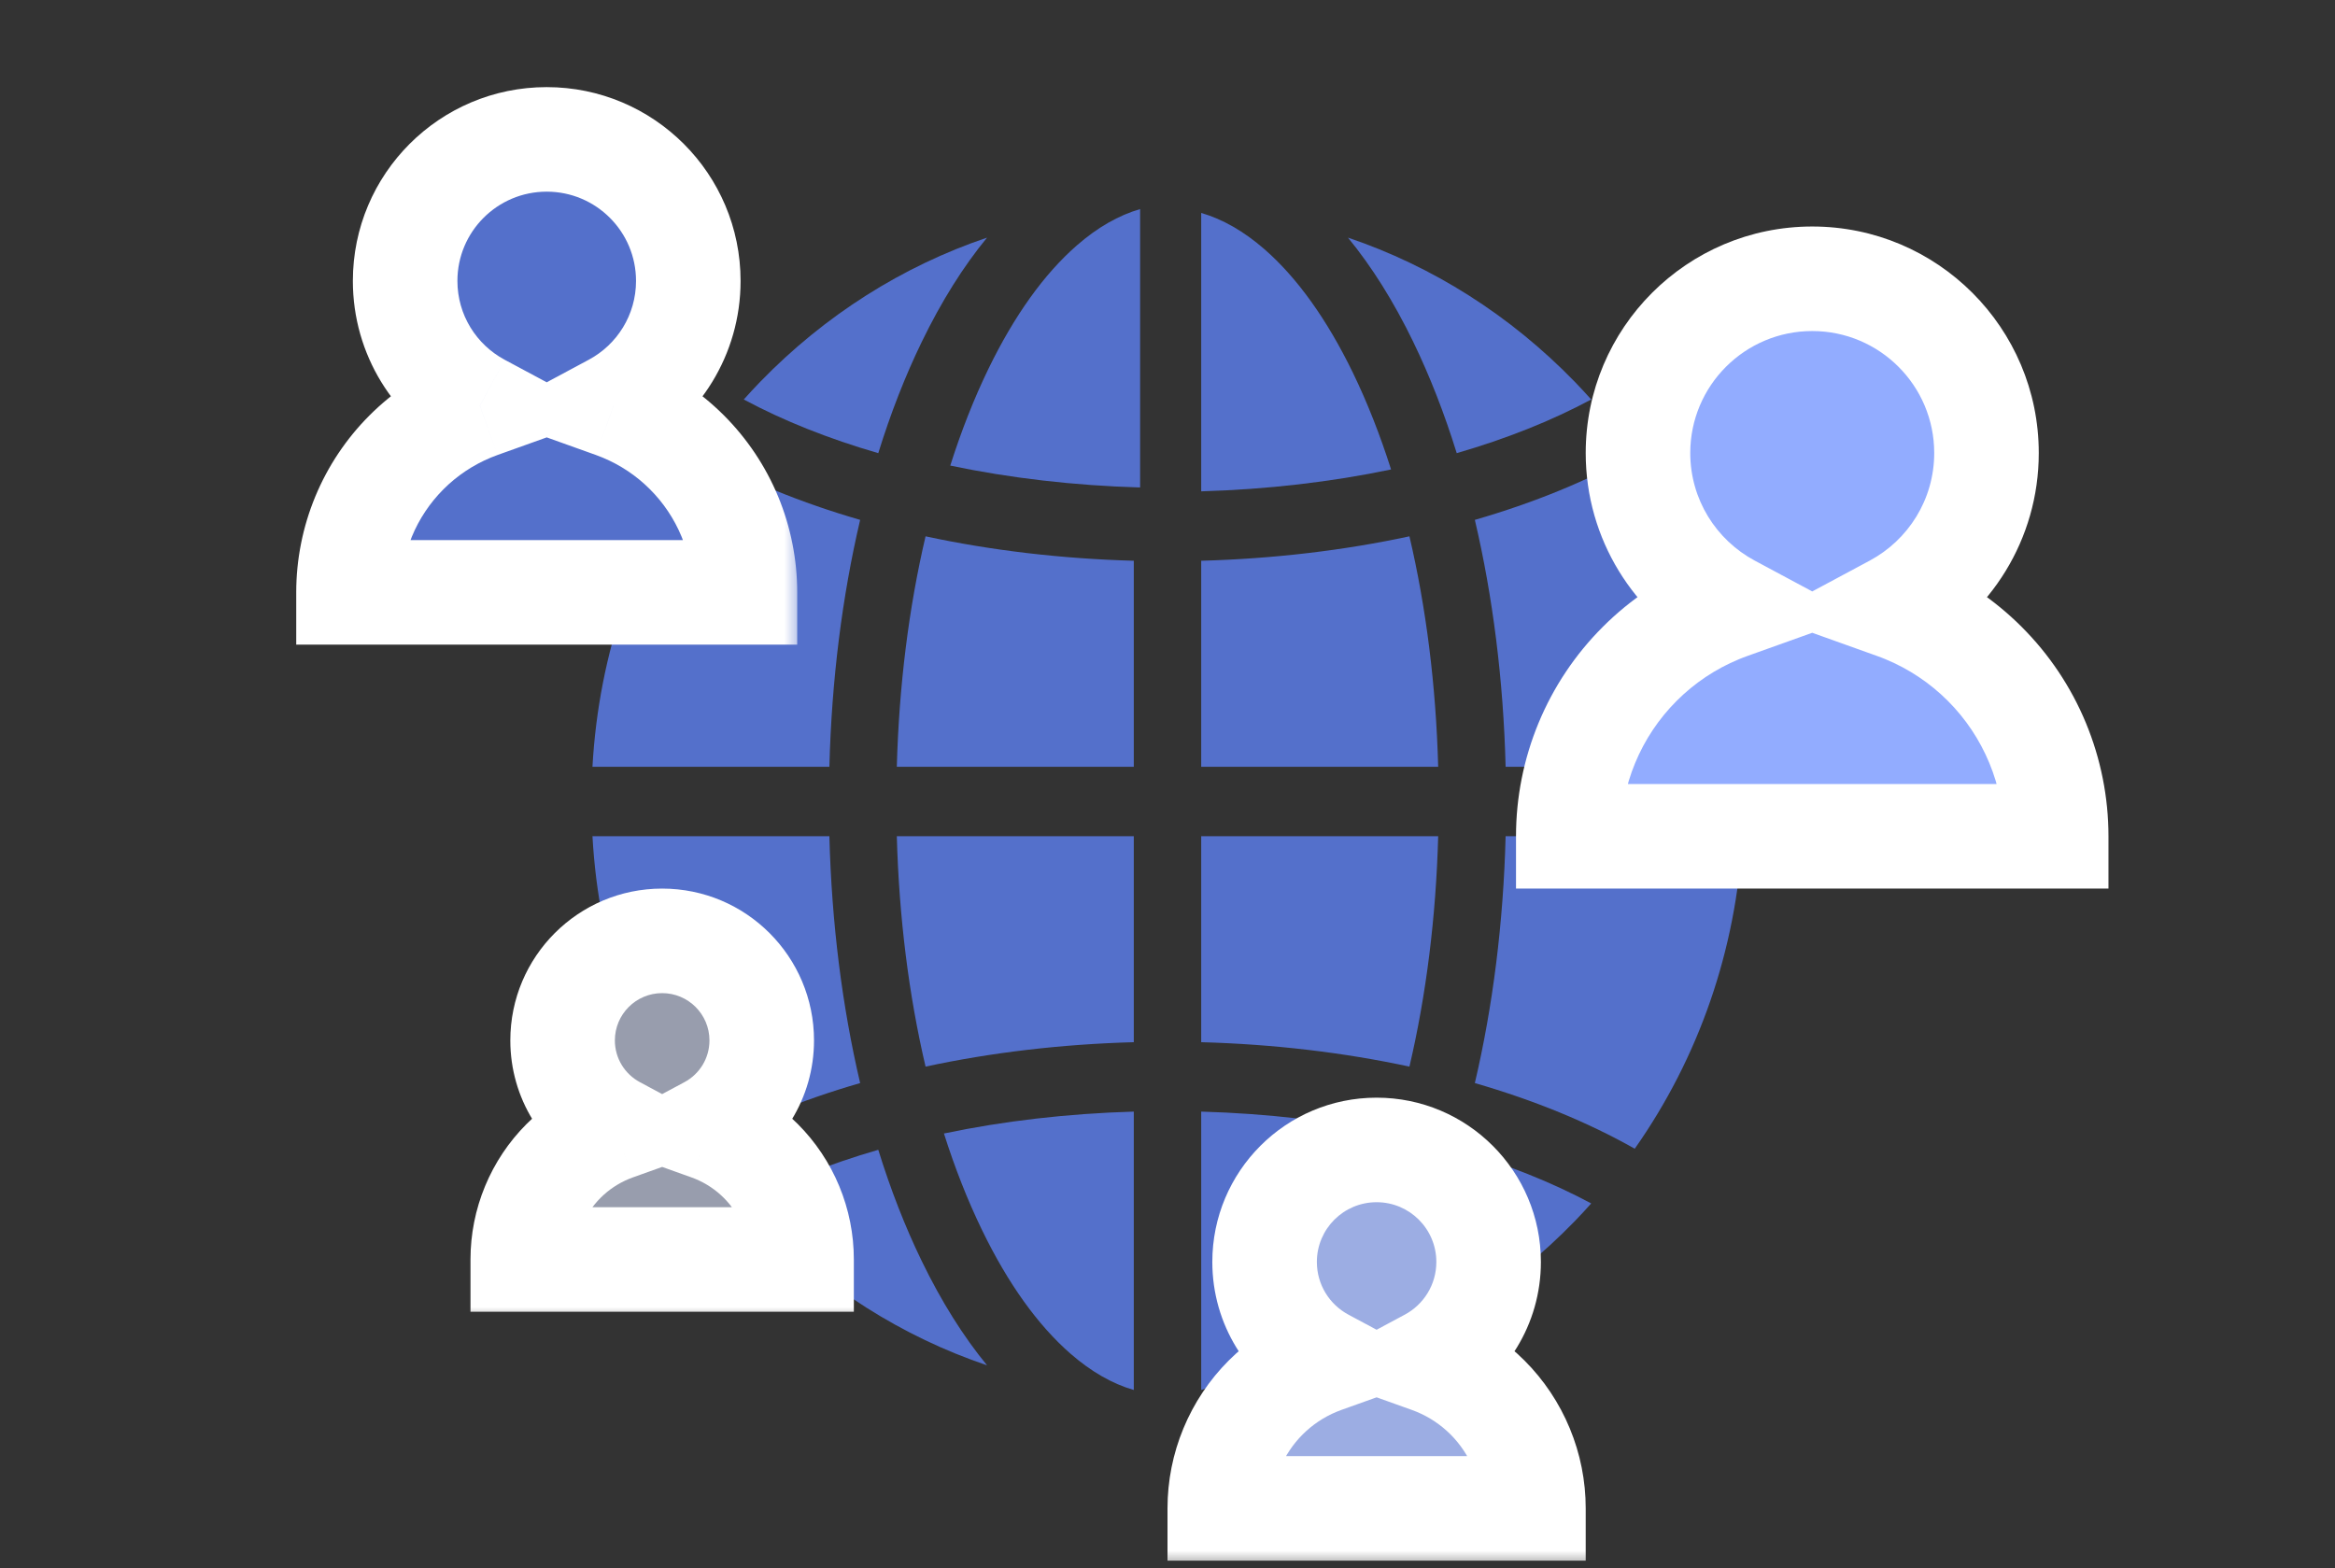 <svg width="67" height="45" viewBox="0 0 67 45" fill="none" xmlns="http://www.w3.org/2000/svg">
<rect x="0" y="0" width="67" height="45" fill="#333333" stroke="none"/>
<g clip-path="url(#clip0)">
<path d="M40.442 15.391C38.56 15.796 36.544 16.035 34.467 16.092V22.004H41.267C41.204 19.675 40.922 17.437 40.442 15.391Z" fill="#5470CB"/>
<path d="M23.798 22.004C23.862 19.519 24.164 17.121 24.681 14.919C22.987 14.429 21.438 13.796 20.093 13.035C18.253 15.652 17.181 18.741 17 22.004H23.798Z" fill="#5470CB"/>
<path d="M23.798 23.996H17C17.181 27.259 18.253 30.348 20.093 32.965C21.438 32.204 22.987 31.571 24.681 31.081C24.164 28.88 23.862 26.481 23.798 23.996Z" fill="#5470CB"/>
<path d="M36.281 7.151C35.689 6.636 35.082 6.289 34.467 6.111V14.1C36.365 14.045 38.202 13.831 39.915 13.472C39.6 12.483 39.235 11.553 38.821 10.699C38.076 9.165 37.221 7.971 36.281 7.151Z" fill="#5470CB"/>
<path d="M25.201 32.996C23.785 33.406 22.485 33.922 21.342 34.535C21.495 34.707 21.651 34.876 21.812 35.042C23.671 36.957 25.895 38.36 28.322 39.181C27.642 38.353 27.013 37.353 26.45 36.192C25.972 35.209 25.555 34.137 25.201 32.996Z" fill="#5470CB"/>
<path d="M43.202 23.996C43.138 26.481 42.836 28.88 42.319 31.081C44.013 31.571 45.563 32.204 46.907 32.965C48.748 30.348 49.819 27.259 50 23.996H43.202Z" fill="#5470CB"/>
<path d="M41.799 13.004C43.215 12.594 44.515 12.078 45.658 11.464C45.505 11.293 45.348 11.124 45.188 10.958C43.329 9.043 41.105 7.64 38.678 6.819C39.358 7.647 39.987 8.646 40.55 9.808C41.027 10.791 41.445 11.863 41.799 13.004Z" fill="#5470CB"/>
<path d="M38.821 35.301C39.235 34.447 39.6 33.517 39.915 32.528C38.202 32.169 36.365 31.954 34.467 31.9V39.889C35.082 39.711 35.689 39.364 36.281 38.849C37.222 38.028 38.076 36.835 38.821 35.301Z" fill="#5470CB"/>
<path d="M42.319 14.919C42.836 17.12 43.138 19.519 43.202 22.004H50C49.819 18.741 48.748 15.652 46.907 13.035C45.563 13.796 44.013 14.429 42.319 14.919Z" fill="#5470CB"/>
<path d="M34.467 23.996V29.908C36.544 29.965 38.56 30.204 40.442 30.609C40.922 28.563 41.204 26.325 41.267 23.996H34.467Z" fill="#5470CB"/>
<path d="M32.533 22.004V16.092C30.456 16.035 28.44 15.796 26.558 15.391C26.078 17.437 25.796 19.675 25.733 22.004H32.533V22.004Z" fill="#5470CB"/>
<path d="M25.201 13.004C25.555 11.863 25.972 10.791 26.45 9.808C27.013 8.646 27.642 7.647 28.322 6.819C25.895 7.64 23.671 9.043 21.812 10.958C21.651 11.124 21.495 11.293 21.342 11.464C22.485 12.078 23.785 12.594 25.201 13.004Z" fill="#5470CB"/>
<path d="M41.799 32.996C41.445 34.137 41.027 35.209 40.55 36.192C39.987 37.353 39.358 38.353 38.678 39.181C41.105 38.36 43.329 36.957 45.188 35.042C45.348 34.876 45.505 34.707 45.658 34.535C44.515 33.922 43.215 33.406 41.799 32.996Z" fill="#5470CB"/>
<path d="M32.533 23.996H25.733C25.796 26.325 26.078 28.563 26.558 30.609C28.44 30.204 30.456 29.965 32.533 29.908V23.996V23.996Z" fill="#5470CB"/>
<path d="M30.719 38.849C31.31 39.364 31.918 39.711 32.533 39.889V31.9C30.634 31.955 28.797 32.169 27.085 32.528C27.399 33.517 27.764 34.447 28.179 35.301C28.923 36.835 29.778 38.028 30.719 38.849Z" fill="#5470CB"/>
<path d="M30.901 7.04C31.492 6.525 32.099 6.178 32.714 6V13.989C30.816 13.935 28.979 13.72 27.267 13.361C27.581 12.372 27.946 11.442 28.36 10.588C29.105 9.054 29.96 7.861 30.901 7.04Z" fill="#5470CB"/>
</g>
<mask id="path-17-outside-1" maskUnits="userSpaceOnUse" x="33" y="31" width="13" height="14" fill="black">
<rect fill="white" x="33" y="31" width="13" height="14"/>
<path fill-rule="evenodd" clip-rule="evenodd" d="M41.017 39.049C42.027 38.507 42.714 37.441 42.714 36.214C42.714 34.439 41.275 33 39.5 33C37.725 33 36.286 34.439 36.286 36.214C36.286 37.441 36.973 38.507 37.983 39.049C37.914 39.074 37.846 39.1 37.778 39.128C37.232 39.354 36.736 39.686 36.318 40.104C35.9 40.522 35.569 41.018 35.343 41.564C35.116 42.11 35 42.695 35 43.286H39.5H44C44 42.695 43.884 42.11 43.657 41.564C43.431 41.018 43.1 40.522 42.682 40.104C42.264 39.686 41.768 39.354 41.222 39.128C41.154 39.1 41.086 39.074 41.017 39.049Z"/>
</mask>
<path fill-rule="evenodd" clip-rule="evenodd" d="M41.017 39.049C42.027 38.507 42.714 37.441 42.714 36.214C42.714 34.439 41.275 33 39.5 33C37.725 33 36.286 34.439 36.286 36.214C36.286 37.441 36.973 38.507 37.983 39.049C37.914 39.074 37.846 39.1 37.778 39.128C37.232 39.354 36.736 39.686 36.318 40.104C35.9 40.522 35.569 41.018 35.343 41.564C35.116 42.11 35 42.695 35 43.286H39.5H44C44 42.695 43.884 42.11 43.657 41.564C43.431 41.018 43.1 40.522 42.682 40.104C42.264 39.686 41.768 39.354 41.222 39.128C41.154 39.1 41.086 39.074 41.017 39.049Z" fill="#9CADE3"/>
<path d="M41.017 39.049L40.308 37.727L37.331 39.323L40.511 40.461L41.017 39.049ZM37.983 39.049L38.489 40.461L41.669 39.323L38.692 37.727L37.983 39.049ZM37.778 39.128L37.204 37.742L37.204 37.742L37.778 39.128ZM36.318 40.104L37.379 41.164L37.379 41.164L36.318 40.104ZM35.343 41.564L33.957 40.99L35.343 41.564ZM35 43.286H33.5V44.786H35V43.286ZM44 43.286V44.786H45.5V43.286H44ZM43.657 41.564L45.043 40.99L45.043 40.99L43.657 41.564ZM42.682 40.104L43.743 39.043L43.743 39.043L42.682 40.104ZM41.222 39.128L40.648 40.514L40.648 40.514L41.222 39.128ZM41.214 36.214C41.214 36.867 40.851 37.436 40.308 37.727L41.725 40.371C43.204 39.578 44.214 38.016 44.214 36.214H41.214ZM39.5 34.5C40.447 34.5 41.214 35.267 41.214 36.214H44.214C44.214 33.611 42.104 31.5 39.5 31.5V34.5ZM37.786 36.214C37.786 35.267 38.553 34.5 39.5 34.5V31.5C36.896 31.5 34.786 33.611 34.786 36.214H37.786ZM38.692 37.727C38.149 37.436 37.786 36.867 37.786 36.214H34.786C34.786 38.016 35.797 39.578 37.275 40.371L38.692 37.727ZM37.478 37.637C37.386 37.67 37.294 37.705 37.204 37.742L38.352 40.514C38.397 40.495 38.443 40.478 38.489 40.461L37.478 37.637ZM37.204 37.742C36.476 38.044 35.815 38.486 35.257 39.043L37.379 41.164C37.657 40.886 37.988 40.665 38.352 40.514L37.204 37.742ZM35.257 39.043C34.7 39.6 34.258 40.262 33.957 40.99L36.728 42.138C36.879 41.774 37.1 41.443 37.379 41.164L35.257 39.043ZM33.957 40.99C33.655 41.718 33.5 42.498 33.5 43.286H36.5C36.5 42.892 36.578 42.502 36.728 42.138L33.957 40.99ZM35 44.786H39.5V41.786H35V44.786ZM39.5 44.786H44V41.786H39.5V44.786ZM45.5 43.286C45.5 42.498 45.345 41.718 45.043 40.99L42.272 42.138C42.422 42.502 42.5 42.892 42.5 43.286H45.5ZM45.043 40.99C44.742 40.262 44.3 39.6 43.743 39.043L41.621 41.164C41.9 41.443 42.121 41.774 42.272 42.138L45.043 40.99ZM43.743 39.043C43.185 38.486 42.524 38.044 41.796 37.742L40.648 40.514C41.012 40.665 41.343 40.886 41.621 41.164L43.743 39.043ZM41.796 37.742C41.706 37.705 41.614 37.67 41.522 37.637L40.511 40.461C40.557 40.478 40.603 40.495 40.648 40.514L41.796 37.742Z" fill="white" mask="url(#path-17-outside-1)"/>
<mask id="path-19-outside-2" maskUnits="userSpaceOnUse" x="8" y="2" width="15" height="17" fill="black">
<rect fill="white" x="8" y="2" width="15" height="17"/>
<path fill-rule="evenodd" clip-rule="evenodd" d="M17.604 11.645C18.881 10.961 19.75 9.613 19.75 8.062C19.75 5.819 17.931 4 15.687 4C13.444 4 11.625 5.819 11.625 8.062C11.625 9.613 12.493 10.961 13.771 11.645C13.683 11.677 13.597 11.71 13.511 11.745C12.821 12.031 12.194 12.45 11.666 12.978C11.138 13.507 10.719 14.133 10.433 14.823C10.147 15.514 10 16.253 10 17L15.688 17H21.375C21.375 16.253 21.228 15.514 20.942 14.823C20.656 14.133 20.237 13.507 19.709 12.978C19.181 12.45 18.554 12.031 17.864 11.745C17.778 11.71 17.692 11.677 17.604 11.645Z"/>
</mask>
<path fill-rule="evenodd" clip-rule="evenodd" d="M17.604 11.645C18.881 10.961 19.75 9.613 19.75 8.062C19.75 5.819 17.931 4 15.687 4C13.444 4 11.625 5.819 11.625 8.062C11.625 9.613 12.493 10.961 13.771 11.645C13.683 11.677 13.597 11.71 13.511 11.745C12.821 12.031 12.194 12.45 11.666 12.978C11.138 13.507 10.719 14.133 10.433 14.823C10.147 15.514 10 16.253 10 17L15.688 17H21.375C21.375 16.253 21.228 15.514 20.942 14.823C20.656 14.133 20.237 13.507 19.709 12.978C19.181 12.45 18.554 12.031 17.864 11.745C17.778 11.71 17.692 11.677 17.604 11.645Z" fill="#5470CB"/>
<path d="M17.604 11.645L16.895 10.323L13.919 11.919L17.099 13.057L17.604 11.645ZM13.771 11.645L14.276 13.057L17.456 11.919L14.479 10.323L13.771 11.645ZM13.511 11.745L14.085 13.131L14.085 13.131L13.511 11.745ZM11.666 12.978L10.605 11.918L10.605 11.918L11.666 12.978ZM10.433 14.823L9.047 14.249L9.047 14.249L10.433 14.823ZM10 17H8.5V18.5L10 18.5L10 17ZM15.688 17L15.688 15.5L15.688 15.5L15.688 17ZM21.375 17V18.5H22.875V17H21.375ZM20.942 14.823L22.328 14.249L22.328 14.249L20.942 14.823ZM19.709 12.978L18.648 14.039L18.648 14.039L19.709 12.978ZM17.864 11.745L17.29 13.131L17.29 13.131L17.864 11.745ZM18.25 8.062C18.25 9.038 17.705 9.889 16.895 10.323L18.313 12.967C20.058 12.032 21.25 10.188 21.25 8.062H18.25ZM15.687 5.5C17.103 5.5 18.25 6.647 18.25 8.062H21.25C21.25 4.99 18.759 2.5 15.687 2.5V5.5ZM13.125 8.062C13.125 6.647 14.272 5.5 15.687 5.5V2.5C12.615 2.5 10.125 4.99 10.125 8.062H13.125ZM14.479 10.323C13.67 9.889 13.125 9.038 13.125 8.062H10.125C10.125 10.188 11.317 12.032 13.062 12.967L14.479 10.323ZM13.265 10.233C13.155 10.273 13.045 10.315 12.937 10.36L14.085 13.131C14.148 13.105 14.212 13.081 14.276 13.057L13.265 10.233ZM12.937 10.36C12.065 10.721 11.273 11.25 10.605 11.918L12.726 14.039C13.115 13.65 13.577 13.342 14.085 13.131L12.937 10.36ZM10.605 11.918C9.938 12.585 9.408 13.377 9.047 14.249L11.819 15.398C12.029 14.889 12.338 14.428 12.726 14.039L10.605 11.918ZM9.047 14.249C8.686 15.122 8.5 16.056 8.5 17H11.5C11.5 16.45 11.608 15.906 11.819 15.398L9.047 14.249ZM10 18.5L15.688 18.5L15.688 15.5L10 15.5L10 18.5ZM15.688 18.5H21.375V15.5H15.688V18.5ZM22.875 17C22.875 16.056 22.689 15.122 22.328 14.249L19.556 15.398C19.767 15.906 19.875 16.45 19.875 17H22.875ZM22.328 14.249C21.967 13.377 21.437 12.585 20.77 11.918L18.648 14.039C19.037 14.428 19.346 14.889 19.556 15.398L22.328 14.249ZM20.77 11.918C20.102 11.25 19.31 10.721 18.438 10.36L17.29 13.131C17.798 13.342 18.26 13.65 18.648 14.039L20.77 11.918ZM18.438 10.36C18.329 10.315 18.22 10.273 18.11 10.233L17.099 13.057C17.163 13.081 17.227 13.105 17.29 13.131L18.438 10.36Z" fill="white" mask="url(#path-19-outside-2)"/>
<mask id="path-21-outside-3" maskUnits="userSpaceOnUse" x="13" y="25" width="12" height="13" fill="black">
<rect fill="white" x="13" y="25" width="12" height="13"/>
<path fill-rule="evenodd" clip-rule="evenodd" d="M20.348 32.377C21.246 31.895 21.857 30.948 21.857 29.857C21.857 28.279 20.578 27 19 27C17.422 27 16.143 28.279 16.143 29.857C16.143 30.948 16.754 31.895 17.652 32.377C17.591 32.399 17.53 32.422 17.469 32.447C16.984 32.648 16.543 32.943 16.172 33.315C15.8 33.686 15.505 34.127 15.305 34.612C15.104 35.097 15 35.618 15 36.143H19H23C23 35.618 22.896 35.097 22.695 34.612C22.494 34.127 22.2 33.686 21.828 33.315C21.457 32.943 21.016 32.648 20.531 32.447C20.47 32.422 20.409 32.399 20.348 32.377Z"/>
</mask>
<path fill-rule="evenodd" clip-rule="evenodd" d="M20.348 32.377C21.246 31.895 21.857 30.948 21.857 29.857C21.857 28.279 20.578 27 19 27C17.422 27 16.143 28.279 16.143 29.857C16.143 30.948 16.754 31.895 17.652 32.377C17.591 32.399 17.53 32.422 17.469 32.447C16.984 32.648 16.543 32.943 16.172 33.315C15.8 33.686 15.505 34.127 15.305 34.612C15.104 35.097 15 35.618 15 36.143H19H23C23 35.618 22.896 35.097 22.695 34.612C22.494 34.127 22.2 33.686 21.828 33.315C21.457 32.943 21.016 32.648 20.531 32.447C20.47 32.422 20.409 32.399 20.348 32.377Z" fill="#989DAD"/>
<path d="M20.348 32.377L19.639 31.055L16.662 32.651L19.843 33.789L20.348 32.377ZM17.652 32.377L18.157 33.789L21.338 32.651L18.361 31.055L17.652 32.377ZM17.469 32.447L16.895 31.062L16.895 31.062L17.469 32.447ZM16.172 33.315L17.232 34.375L17.232 34.375L16.172 33.315ZM15.305 34.612L13.919 34.038L13.919 34.038L15.305 34.612ZM15 36.143H13.5V37.643H15V36.143ZM23 36.143V37.643H24.5V36.143H23ZM22.695 34.612L21.31 35.186L21.31 35.186L22.695 34.612ZM20.531 32.447L21.105 31.062L21.105 31.062L20.531 32.447ZM20.357 29.857C20.357 30.373 20.07 30.824 19.639 31.055L21.057 33.699C22.423 32.967 23.357 31.522 23.357 29.857H20.357ZM19 28.5C19.75 28.5 20.357 29.108 20.357 29.857H23.357C23.357 27.451 21.406 25.5 19 25.5V28.5ZM17.643 29.857C17.643 29.108 18.25 28.5 19 28.5V25.5C16.594 25.5 14.643 27.451 14.643 29.857H17.643ZM18.361 31.055C17.93 30.824 17.643 30.373 17.643 29.857H14.643C14.643 31.522 15.577 32.967 16.943 33.699L18.361 31.055ZM17.146 30.965C17.062 30.995 16.978 31.027 16.895 31.062L18.043 33.833C18.081 33.818 18.119 33.803 18.157 33.789L17.146 30.965ZM16.895 31.062C16.228 31.338 15.622 31.743 15.111 32.254L17.232 34.375C17.464 34.143 17.74 33.959 18.043 33.833L16.895 31.062ZM15.111 32.254C14.6 32.765 14.195 33.371 13.919 34.038L16.69 35.186C16.816 34.883 17 34.607 17.232 34.375L15.111 32.254ZM13.919 34.038C13.642 34.706 13.5 35.421 13.5 36.143H16.5C16.5 35.815 16.565 35.49 16.69 35.186L13.919 34.038ZM15 37.643H19V34.643H15V37.643ZM19 37.643H23V34.643H19V37.643ZM24.5 36.143C24.5 35.421 24.358 34.706 24.081 34.038L21.31 35.186C21.435 35.49 21.5 35.815 21.5 36.143H24.5ZM24.081 34.038C23.805 33.371 23.4 32.765 22.889 32.254L20.768 34.375C21 34.607 21.184 34.883 21.31 35.186L24.081 34.038ZM22.889 32.254C22.378 31.743 21.772 31.338 21.105 31.062L19.957 33.833C20.26 33.959 20.536 34.143 20.768 34.375L22.889 32.254ZM21.105 31.062C21.022 31.027 20.938 30.995 20.854 30.965L19.843 33.789C19.881 33.803 19.919 33.818 19.957 33.833L21.105 31.062Z" fill="white" mask="url(#path-21-outside-3)"/>
<mask id="path-23-outside-4" maskUnits="userSpaceOnUse" x="43" y="6" width="18" height="20" fill="black">
<rect fill="white" x="43" y="6" width="18" height="20"/>
<path fill-rule="evenodd" clip-rule="evenodd" d="M54.359 17.41C55.931 16.567 57 14.908 57 13C57 10.239 54.761 8 52 8C49.239 8 47 10.239 47 13C47 14.908 48.069 16.567 49.641 17.41C49.533 17.448 49.427 17.489 49.321 17.533C48.472 17.885 47.7 18.4 47.05 19.05C46.4 19.7 45.885 20.472 45.533 21.321C45.181 22.171 45 23.081 45 24H52H59C59 23.081 58.819 22.171 58.467 21.321C58.115 20.472 57.6 19.7 56.95 19.05C56.3 18.4 55.528 17.885 54.679 17.533C54.573 17.489 54.467 17.448 54.359 17.41Z"/>
</mask>
<path fill-rule="evenodd" clip-rule="evenodd" d="M54.359 17.41C55.931 16.567 57 14.908 57 13C57 10.239 54.761 8 52 8C49.239 8 47 10.239 47 13C47 14.908 48.069 16.567 49.641 17.41C49.533 17.448 49.427 17.489 49.321 17.533C48.472 17.885 47.7 18.4 47.05 19.05C46.4 19.7 45.885 20.472 45.533 21.321C45.181 22.171 45 23.081 45 24H52H59C59 23.081 58.819 22.171 58.467 21.321C58.115 20.472 57.6 19.7 56.95 19.05C56.3 18.4 55.528 17.885 54.679 17.533C54.573 17.489 54.467 17.448 54.359 17.41Z" fill="#92ACFF"/>
<path d="M54.359 17.41L53.65 16.088L50.673 17.684L53.853 18.822L54.359 17.41ZM49.641 17.41L50.147 18.822L53.327 17.684L50.35 16.088L49.641 17.41ZM49.321 17.533L49.895 18.919L49.895 18.919L49.321 17.533ZM45.533 21.321L44.147 20.747L44.147 20.747L45.533 21.321ZM45 24H43.5V25.5H45V24ZM59 24V25.5H60.5V24H59ZM58.467 21.321L59.853 20.747L59.853 20.747L58.467 21.321ZM54.679 17.533L54.105 18.919L54.105 18.919L54.679 17.533ZM55.5 13C55.5 14.334 54.754 15.496 53.65 16.088L55.068 18.732C57.107 17.638 58.5 15.483 58.5 13H55.5ZM52 9.5C53.933 9.5 55.5 11.067 55.5 13H58.5C58.5 9.41 55.59 6.5 52 6.5V9.5ZM48.5 13C48.5 11.067 50.067 9.5 52 9.5V6.5C48.41 6.5 45.5 9.41 45.5 13H48.5ZM50.35 16.088C49.245 15.496 48.5 14.334 48.5 13H45.5C45.5 15.483 46.893 17.638 48.932 18.732L50.35 16.088ZM49.135 15.997C49.005 16.044 48.876 16.094 48.747 16.147L49.895 18.919C49.978 18.884 50.062 18.852 50.147 18.822L49.135 15.997ZM48.747 16.147C47.716 16.574 46.779 17.2 45.99 17.99L48.111 20.111C48.622 19.6 49.228 19.195 49.895 18.919L48.747 16.147ZM45.99 17.99C45.2 18.779 44.574 19.716 44.147 20.747L46.919 21.895C47.195 21.228 47.6 20.622 48.111 20.111L45.99 17.99ZM44.147 20.747C43.72 21.779 43.5 22.884 43.5 24H46.5C46.5 23.278 46.642 22.563 46.919 21.895L44.147 20.747ZM45 25.5H52V22.5H45V25.5ZM52 25.5H59V22.5H52V25.5ZM60.5 24C60.5 22.884 60.28 21.779 59.853 20.747L57.081 21.895C57.358 22.563 57.5 23.278 57.5 24H60.5ZM59.853 20.747C59.426 19.716 58.8 18.779 58.01 17.99L55.889 20.111C56.4 20.622 56.805 21.228 57.081 21.895L59.853 20.747ZM58.01 17.99C57.221 17.2 56.284 16.574 55.253 16.147L54.105 18.919C54.772 19.195 55.378 19.6 55.889 20.111L58.01 17.99ZM55.253 16.147C55.124 16.094 54.995 16.044 54.864 15.997L53.853 18.822C53.938 18.852 54.022 18.884 54.105 18.919L55.253 16.147Z" fill="white" mask="url(#path-23-outside-4)"/>
<defs>
<clipPath id="clip0">
<rect width="33" height="34" fill="white" transform="translate(17 6)"/>
</clipPath>
</defs>
</svg>
